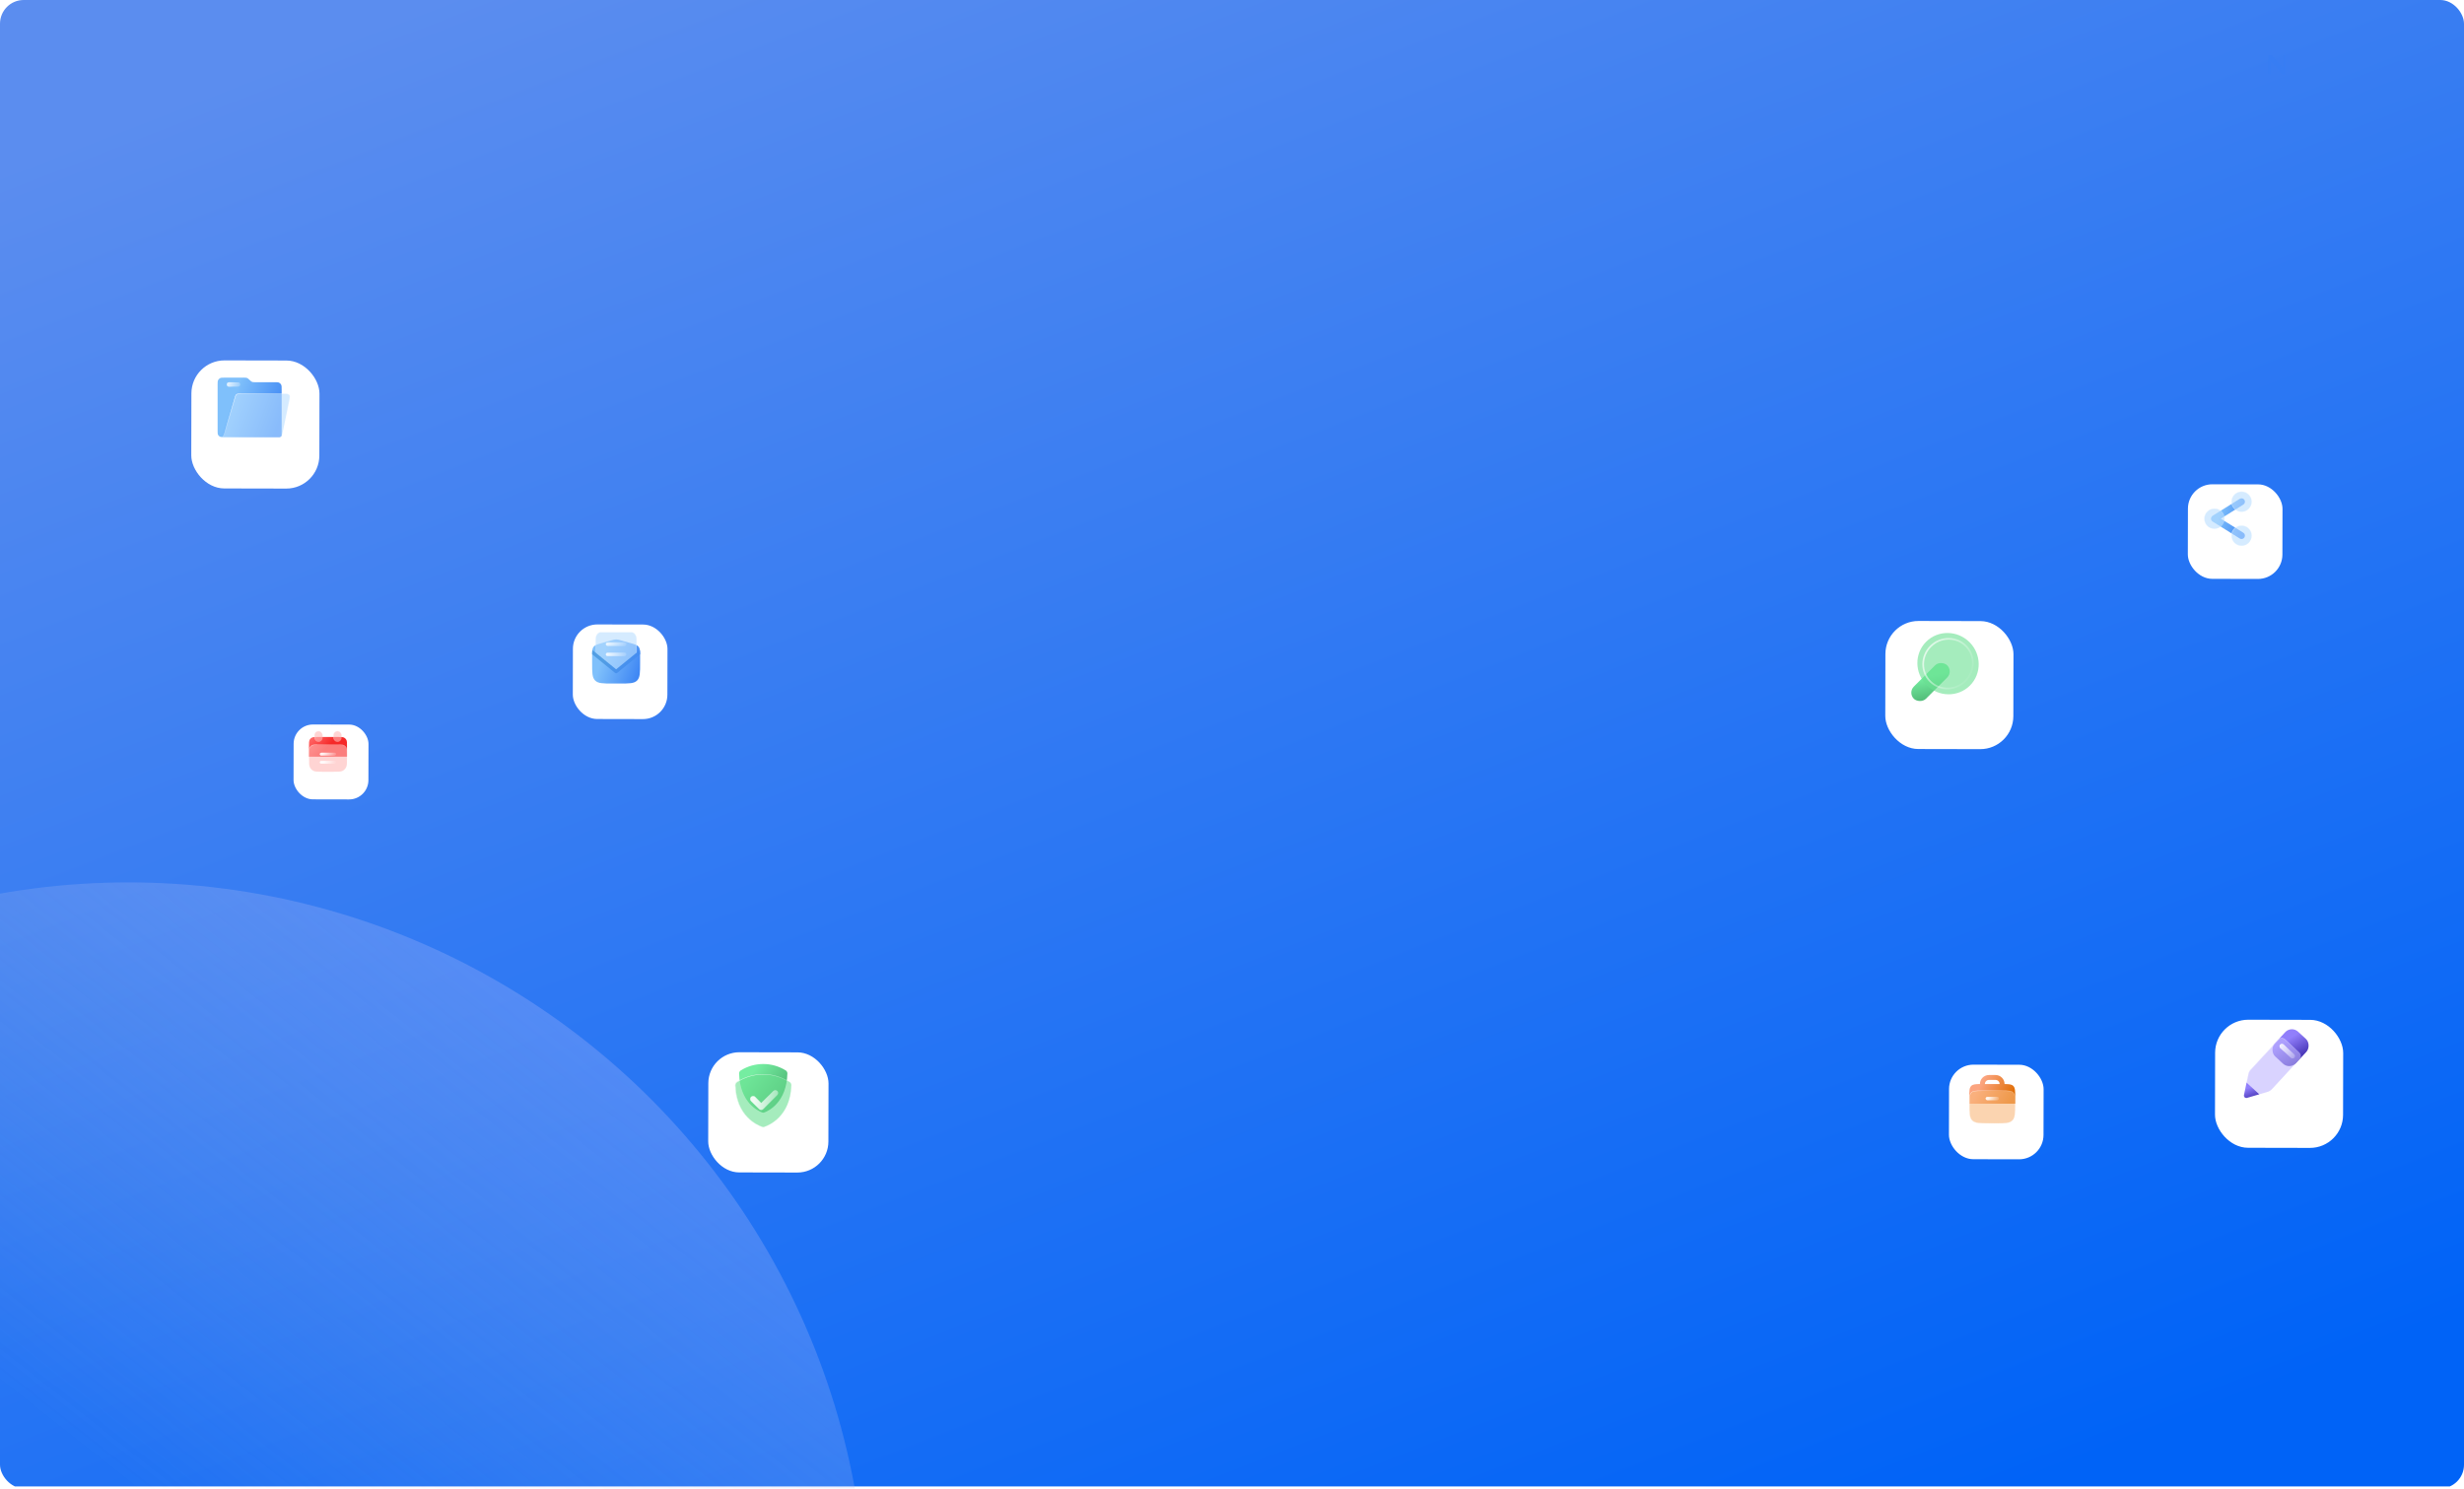 <svg width="3000" height="1813" viewBox="0 0 3000 1813" fill="none" xmlns="http://www.w3.org/2000/svg">
<g clip-path="url(#clip0_6778_1074)">
<rect y="-2.404" width="3000" height="1812.5" fill="url(#paint0_linear_6778_1074)"/>
<circle opacity="0.36" cx="156.25" cy="1973.56" r="899.038" fill="url(#paint1_linear_6778_1074)"/>
<path d="M2764.7 90.678H2761.71V67.275H2765.9L2780.12 83.348V67.275H2783.1V90.678H2778.9L2764.7 74.621V90.678Z" fill="#377DF3"/>
<g filter="url(#filter0_d_6778_1074)">
<rect x="2658.89" y="574.519" width="115.146" height="115.146" rx="29.738" transform="rotate(0.119 2658.89 574.519)" fill="white"/>
</g>
<path d="M2731.35 614.428C2733.28 613.218 2733.87 610.668 2732.66 608.732C2731.45 606.797 2728.9 606.209 2726.97 607.418L2693.98 628.038C2693.69 628.21 2693.42 628.42 2693.17 628.664C2692.39 629.449 2691.96 630.508 2691.96 631.587C2691.96 632.168 2692.08 632.753 2692.34 633.305C2692.54 633.747 2692.82 634.157 2693.17 634.511C2693.42 634.755 2693.69 634.964 2693.98 635.137L2726.97 655.756C2728.9 656.966 2731.45 656.377 2732.66 654.442C2733.87 652.506 2733.28 649.957 2731.35 648.747L2703.89 631.587L2731.35 614.428Z" fill="url(#paint2_linear_6778_1074)"/>
<g filter="url(#filter1_b_6778_1074)">
<circle cx="2696.1" cy="631.587" r="12.399" fill="#B9DDFF" fill-opacity="0.6"/>
<circle cx="2696.1" cy="631.587" r="12.207" stroke="url(#paint3_linear_6778_1074)" stroke-width="0.384"/>
</g>
<g filter="url(#filter2_b_6778_1074)">
<circle cx="2729.16" cy="610.923" r="12.399" fill="#B9DDFF" fill-opacity="0.6"/>
<circle cx="2729.16" cy="610.923" r="12.207" stroke="url(#paint4_linear_6778_1074)" stroke-width="0.384"/>
</g>
<g filter="url(#filter3_b_6778_1074)">
<circle cx="2729.16" cy="652.251" r="12.399" fill="#B9DDFF" fill-opacity="0.6"/>
<circle cx="2729.16" cy="652.251" r="12.207" stroke="url(#paint5_linear_6778_1074)" stroke-width="0.384"/>
</g>
<g filter="url(#filter4_d_6778_1074)">
<rect x="226.285" y="418.269" width="155.927" height="155.927" rx="40.27" transform="rotate(0.119 226.285 418.269)" fill="white"/>
</g>
<path d="M264.948 468.817C264.948 465.645 264.948 464.059 265.575 462.852C266.103 461.835 266.933 461.005 267.95 460.477C269.157 459.85 270.743 459.85 273.915 459.85H297.322C298.671 459.85 299.346 459.85 299.982 460.001C300.523 460.13 301.041 460.339 301.52 460.622C302.084 460.954 302.57 461.422 303.542 462.358L304.117 462.911C305.089 463.847 305.575 464.315 306.138 464.648C306.617 464.93 307.136 465.139 307.677 465.268C308.313 465.419 308.988 465.419 310.337 465.419H333.958C337.13 465.419 338.716 465.419 339.923 466.047C340.94 466.575 341.77 467.404 342.298 468.422C342.925 469.629 342.925 471.215 342.925 474.387V527.774C342.925 529.36 342.925 530.153 342.612 530.756C342.347 531.265 341.933 531.68 341.424 531.944C340.82 532.257 340.027 532.257 338.442 532.257H273.018C270.164 532.257 268.736 532.257 267.65 531.693C266.734 531.217 265.988 530.471 265.512 529.555C264.948 528.469 264.948 527.041 264.948 524.187V468.817Z" fill="url(#paint6_linear_6778_1074)"/>
<g filter="url(#filter5_b_6778_1074)">
<path d="M285.593 484.97C286.381 482.26 286.775 480.906 287.815 480.125C288.855 479.344 290.265 479.344 293.086 479.344H344.454C348.896 479.344 351.117 479.344 352.287 480.786C353.457 482.229 353 484.402 352.085 488.748L344.228 526.066C343.604 529.032 343.292 530.515 342.218 531.386C341.144 532.257 339.629 532.257 336.598 532.257H270.517C273.398 529.124 273.398 525.991 276.279 516.592C278.346 509.849 283.082 493.609 285.593 484.97Z" fill="#B9DDFF" fill-opacity="0.6"/>
<path d="M293.086 479.604H344.454C346.683 479.604 348.326 479.604 349.56 479.781C350.787 479.957 351.559 480.302 352.085 480.95C352.611 481.598 352.789 482.424 352.708 483.661C352.627 484.905 352.289 486.513 351.83 488.695L343.974 526.012C343.66 527.502 343.43 528.596 343.146 529.427C342.864 530.253 342.539 530.791 342.054 531.184C341.569 531.577 340.976 531.785 340.11 531.89C339.238 531.997 338.12 531.997 336.598 531.997H271.091C272.318 530.53 272.986 529.005 273.646 526.851C273.946 525.873 274.246 524.76 274.596 523.462C274.668 523.193 274.742 522.917 274.819 522.632C275.269 520.969 275.808 519.014 276.527 516.668C278.595 509.923 283.332 493.68 285.843 485.042C286.239 483.682 286.529 482.683 286.849 481.925C287.166 481.174 287.501 480.685 287.971 480.333C288.441 479.98 289.003 479.794 289.813 479.7C290.63 479.604 291.67 479.604 293.086 479.604Z" stroke="url(#paint7_linear_6778_1074)" stroke-width="0.52"/>
</g>
<path d="M278.873 465.627H290.012C291.436 465.627 292.589 466.781 292.589 468.204C292.589 469.628 291.436 470.781 290.012 470.781H278.873C277.45 470.781 276.296 469.628 276.296 468.204C276.296 466.781 277.45 465.627 278.873 465.627Z" fill="url(#paint8_linear_6778_1074)" fill-opacity="0.9" stroke="url(#paint9_linear_6778_1074)" stroke-width="0.416"/>
<g filter="url(#filter6_d_6778_1074)">
<rect x="2690.23" y="1221.15" width="155.927" height="155.927" rx="40.27" transform="rotate(0.119 2690.23 1221.15)" fill="white"/>
</g>
<rect x="2789.82" y="1248.77" width="35.202" height="41.069" rx="11.096" transform="rotate(42.727 2789.82 1248.77)" fill="url(#paint10_linear_6778_1074)"/>
<g filter="url(#filter7_b_6778_1074)">
<mask id="path-20-inside-1_6778_1074" fill="white">
<path d="M2773.9 1266.01C2776.1 1263.63 2779.81 1263.48 2782.19 1265.68L2799.43 1281.6C2801.81 1283.8 2801.96 1287.51 2799.76 1289.89L2766.14 1326.3C2764.69 1327.86 2762.85 1329 2760.81 1329.6L2750.8 1332.53L2735.28 1318.19L2737.41 1307.98C2737.84 1305.9 2738.83 1303.97 2740.28 1302.41L2773.9 1266.01Z"/>
</mask>
<path d="M2773.9 1266.01C2776.1 1263.63 2779.81 1263.48 2782.19 1265.68L2799.43 1281.6C2801.81 1283.8 2801.96 1287.51 2799.76 1289.89L2766.14 1326.3C2764.69 1327.86 2762.85 1329 2760.81 1329.6L2750.8 1332.53L2735.28 1318.19L2737.41 1307.98C2737.84 1305.9 2738.83 1303.97 2740.28 1302.41L2773.9 1266.01Z" fill="#BFB5FF" fill-opacity="0.6"/>
<path d="M2782.19 1265.68L2781.84 1266.06L2781.84 1266.06L2782.19 1265.68ZM2773.9 1266.01L2773.52 1265.66L2773.52 1265.66L2773.9 1266.01ZM2799.43 1281.6L2799.08 1281.99L2799.08 1281.99L2799.43 1281.6ZM2799.76 1289.89L2800.14 1290.25L2800.14 1290.25L2799.76 1289.89ZM2766.14 1326.3L2765.75 1325.94L2765.75 1325.94L2766.14 1326.3ZM2760.81 1329.6L2760.96 1330.09L2760.96 1330.09L2760.81 1329.6ZM2750.8 1332.53L2750.45 1332.91L2750.66 1333.11L2750.94 1333.02L2750.8 1332.53ZM2735.28 1318.19L2734.77 1318.09L2734.71 1318.38L2734.93 1318.58L2735.28 1318.19ZM2737.41 1307.98L2736.9 1307.87L2736.9 1307.87L2737.41 1307.98ZM2740.28 1302.41L2739.9 1302.06L2739.9 1302.06L2740.28 1302.41ZM2782.54 1265.3C2779.95 1262.91 2775.91 1263.07 2773.52 1265.66L2774.28 1266.36C2776.28 1264.19 2779.67 1264.06 2781.84 1266.06L2782.54 1265.3ZM2799.78 1281.22L2782.54 1265.3L2781.84 1266.06L2799.08 1281.99L2799.78 1281.22ZM2800.14 1290.25C2802.53 1287.66 2802.37 1283.62 2799.78 1281.22L2799.08 1281.99C2801.25 1283.99 2801.38 1287.37 2799.38 1289.54L2800.14 1290.25ZM2766.52 1326.65L2800.14 1290.25L2799.38 1289.54L2765.75 1325.94L2766.52 1326.65ZM2760.96 1330.09C2763.09 1329.47 2765.01 1328.28 2766.52 1326.65L2765.75 1325.94C2764.38 1327.44 2762.62 1328.53 2760.67 1329.1L2760.96 1330.09ZM2750.94 1333.02L2760.96 1330.09L2760.67 1329.1L2750.65 1332.03L2750.94 1333.02ZM2751.15 1332.14L2735.64 1317.81L2734.93 1318.58L2750.45 1332.91L2751.15 1332.14ZM2739.9 1302.06C2738.39 1303.69 2737.35 1305.7 2736.9 1307.87L2737.92 1308.09C2738.33 1306.1 2739.28 1304.26 2740.66 1302.76L2739.9 1302.06ZM2773.52 1265.66L2739.9 1302.06L2740.66 1302.76L2774.28 1266.36L2773.52 1265.66ZM2735.79 1318.3L2737.92 1308.09L2736.9 1307.87L2734.77 1318.09L2735.79 1318.3Z" fill="url(#paint11_linear_6778_1074)" mask="url(#path-20-inside-1_6778_1074)"/>
</g>
<g filter="url(#filter8_b_6778_1074)">
<rect width="23.468" height="5.867" rx="2.933" transform="matrix(-0.735 -0.679 -0.679 0.735 2795.45 1285.91)" fill="url(#paint12_linear_6778_1074)" fill-opacity="0.9"/>
<rect x="-0.294" y="0.012" width="23.052" height="5.451" rx="2.726" transform="matrix(-0.735 -0.679 -0.679 0.735 2794.95 1285.72)" stroke="url(#paint13_linear_6778_1074)" stroke-width="0.416"/>
</g>
<path d="M2750.8 1332.53L2735.29 1318.2L2732.1 1333.5C2731.65 1335.67 2733.67 1337.54 2735.79 1336.92L2750.8 1332.53Z" fill="url(#paint14_linear_6778_1074)"/>
<g filter="url(#filter9_d_6778_1074)">
<rect x="353.555" y="870.192" width="91.157" height="91.157" rx="23.542" transform="rotate(0.119 353.555 870.192)" fill="white"/>
</g>
<g filter="url(#filter10_b_6778_1074)">
<path d="M376.213 907.19C376.213 904.297 376.213 902.851 376.658 901.7C377.33 899.965 378.701 898.594 380.437 897.922C381.587 897.477 383.033 897.477 385.926 897.477H412.751C415.644 897.477 417.09 897.477 418.24 897.922C419.976 898.594 421.347 899.965 422.019 901.7C422.464 902.851 422.464 904.297 422.464 907.19V921.428H376.213V907.19Z" fill="url(#paint15_linear_6778_1074)"/>
</g>
<g filter="url(#filter11_b_6778_1074)">
<rect x="382.822" y="890.247" width="9.911" height="13.214" rx="4.955" fill="#FFB7B5" fill-opacity="0.6"/>
<rect x="382.974" y="890.399" width="9.607" height="12.911" rx="4.803" stroke="url(#paint16_linear_6778_1074)" stroke-width="0.304"/>
</g>
<g filter="url(#filter12_b_6778_1074)">
<rect x="405.946" y="890.247" width="9.911" height="13.214" rx="4.955" fill="#FFB7B5" fill-opacity="0.6"/>
<rect x="406.098" y="890.399" width="9.607" height="12.911" rx="4.803" stroke="url(#paint17_linear_6778_1074)" stroke-width="0.304"/>
</g>
<g filter="url(#filter13_b_6778_1074)">
<path d="M376.213 917.336C376.213 913.636 376.213 911.786 376.934 910.372C377.567 909.129 378.578 908.118 379.821 907.485C381.234 906.765 383.085 906.765 386.785 906.765H411.892C415.593 906.765 417.443 906.765 418.856 907.485C420.099 908.118 421.11 909.129 421.744 910.372C422.464 911.786 422.464 913.636 422.464 917.336V923.943C422.464 929.494 422.464 932.269 421.384 934.389C420.433 936.254 418.917 937.77 417.052 938.721C414.932 939.801 412.157 939.801 406.606 939.801H392.071C386.52 939.801 383.745 939.801 381.625 938.721C379.76 937.77 378.244 936.254 377.294 934.389C376.213 932.269 376.213 929.494 376.213 923.943V917.336Z" fill="#FFB7B5" fill-opacity="0.6"/>
<path d="M386.785 906.917H411.892C413.745 906.917 415.125 906.917 416.219 907.006C417.312 907.095 418.105 907.273 418.787 907.62C420.002 908.239 420.989 909.227 421.608 910.441C421.956 911.123 422.133 911.917 422.222 913.009C422.312 914.103 422.312 915.484 422.312 917.336V923.943C422.312 926.721 422.312 928.795 422.177 930.44C422.043 932.084 421.776 933.285 421.248 934.32C420.313 936.157 418.82 937.65 416.983 938.585C415.948 939.113 414.747 939.38 413.103 939.514C411.458 939.649 409.384 939.649 406.606 939.649H392.071C389.293 939.649 387.219 939.649 385.574 939.514C383.93 939.38 382.729 939.113 381.694 938.585C379.857 937.65 378.365 936.157 377.429 934.32C376.902 933.285 376.634 932.084 376.5 930.44C376.365 928.795 376.365 926.721 376.365 923.943V917.336C376.365 915.484 376.365 914.103 376.455 913.009C376.544 911.917 376.722 911.123 377.069 910.441C377.688 909.227 378.675 908.239 379.89 907.62C380.572 907.273 381.365 907.095 382.458 907.006C383.552 906.917 384.932 906.917 386.785 906.917Z" stroke="url(#paint18_linear_6778_1074)" stroke-width="0.304"/>
</g>
<g filter="url(#filter14_b_6778_1074)">
<rect x="409.25" y="916.676" width="3.304" height="19.822" rx="1.652" transform="rotate(90 409.25 916.676)" fill="url(#paint19_linear_6778_1074)" fill-opacity="0.9"/>
<rect x="409.128" y="916.797" width="3.061" height="19.578" rx="1.53" transform="rotate(90 409.128 916.797)" stroke="url(#paint20_linear_6778_1074)" stroke-width="0.243"/>
</g>
<g filter="url(#filter15_b_6778_1074)">
<rect x="409.25" y="926.587" width="3.304" height="19.822" rx="1.652" transform="rotate(90 409.25 926.587)" fill="url(#paint21_linear_6778_1074)" fill-opacity="0.9"/>
<rect x="409.128" y="926.708" width="3.061" height="19.578" rx="1.53" transform="rotate(90 409.128 926.708)" stroke="url(#paint22_linear_6778_1074)" stroke-width="0.243"/>
</g>
<g filter="url(#filter16_d_6778_1074)">
<rect x="692.547" y="745.192" width="115.146" height="115.146" rx="29.738" transform="rotate(0.119 692.547 745.192)" fill="white"/>
</g>
<g filter="url(#filter17_b_6778_1074)">
<path d="M720.932 799.039C720.932 792.979 720.932 789.949 722.615 787.718C724.298 785.487 727.212 784.654 733.038 782.99L743.264 780.068C746.681 779.092 748.39 778.604 750.143 778.604C751.896 778.604 753.605 779.092 757.021 780.068L767.247 782.99C773.074 784.654 775.988 785.487 777.671 787.718C779.354 789.949 779.354 792.979 779.354 799.039V807.313C779.354 819.116 779.354 825.018 775.687 828.685C772.02 832.351 766.119 832.351 754.316 832.351H745.97C734.167 832.351 728.266 832.351 724.599 828.685C720.932 825.018 720.932 819.116 720.932 807.313V799.039Z" fill="url(#paint23_linear_6778_1074)"/>
</g>
<g filter="url(#filter18_b_6778_1074)">
<path fill-rule="evenodd" clip-rule="evenodd" d="M731.364 769.757C727.907 769.757 725.104 773.624 725.104 778.394V797.298C737.363 806.598 743.816 815.613 750.142 815.659C756.603 815.706 762.932 806.589 775.18 797.298V778.394C775.18 773.624 772.378 769.757 768.921 769.757H731.364Z" fill="#B9DDFF" fill-opacity="0.6"/>
<path d="M725.296 778.394C725.296 776.045 725.987 773.926 727.093 772.399C728.2 770.872 729.712 769.949 731.364 769.949H768.921C770.572 769.949 772.085 770.872 773.191 772.399C774.298 773.926 774.988 776.045 774.988 778.394V797.203C770.604 800.535 766.974 803.846 763.833 806.712C762.608 807.829 761.457 808.879 760.365 809.836C758.406 811.552 756.638 812.967 754.961 813.951C753.285 814.934 751.712 815.479 750.144 815.467C748.608 815.456 747.053 814.901 745.383 813.913C743.712 812.926 741.94 811.513 739.974 809.804C738.871 808.845 737.707 807.792 736.467 806.672C733.315 803.822 729.674 800.53 725.296 797.203V778.394Z" stroke="url(#paint24_linear_6778_1074)" stroke-width="0.384"/>
</g>
<rect x="762.508" y="782.429" width="3.866" height="24.731" rx="1.933" transform="rotate(90 762.508 782.429)" fill="url(#paint25_linear_6778_1074)" fill-opacity="0.9" stroke="url(#paint26_linear_6778_1074)" stroke-width="0.307"/>
<rect x="762.508" y="794.948" width="3.866" height="24.731" rx="1.933" transform="rotate(90 762.508 794.948)" fill="url(#paint27_linear_6778_1074)" fill-opacity="0.9" stroke="url(#paint28_linear_6778_1074)" stroke-width="0.307"/>
<path fill-rule="evenodd" clip-rule="evenodd" d="M779.01 791.604C779.244 792.971 779.319 794.628 779.343 796.709L751.459 819.365C750.693 819.988 749.595 819.988 748.828 819.365L720.944 796.71C720.968 794.629 721.043 792.972 721.278 791.604L750.144 815.057L779.01 791.604Z" fill="url(#paint29_linear_6778_1074)"/>
<g filter="url(#filter19_d_6778_1074)">
<rect x="2368.03" y="1281.25" width="115.146" height="115.146" rx="29.738" transform="rotate(0.119 2368.03 1281.25)" fill="white"/>
</g>
<g filter="url(#filter20_b_6778_1074)">
<path fill-rule="evenodd" clip-rule="evenodd" d="M2410.64 1320.06V1320.05C2410.64 1313.99 2415.56 1309.07 2421.63 1309.07H2429.62C2435.69 1309.07 2440.6 1313.99 2440.6 1320.05V1320.06C2446.18 1320.1 2449.24 1320.39 2451.25 1322.39C2453.59 1324.73 2453.59 1328.5 2453.59 1336.03V1344.02H2397.66V1336.03C2397.66 1328.5 2397.66 1324.73 2400 1322.39C2402.01 1320.39 2405.06 1320.1 2410.64 1320.06ZM2416.63 1320.05C2416.63 1317.3 2418.87 1315.06 2421.63 1315.06H2429.62C2432.38 1315.06 2434.61 1317.3 2434.61 1320.05L2416.63 1320.05Z" fill="url(#paint30_linear_6778_1074)"/>
</g>
<g filter="url(#filter21_b_6778_1074)">
<path d="M2397.66 1344.02C2397.66 1336.49 2397.66 1332.72 2400 1330.38C2400 1330.38 2400 1330.38 2400 1330.38C2402.34 1328.04 2406.11 1328.04 2413.64 1328.04H2437.61C2445.14 1328.04 2448.91 1328.04 2451.25 1330.38C2451.25 1330.38 2451.25 1330.38 2451.25 1330.38C2453.59 1332.72 2453.59 1336.49 2453.59 1344.02V1344.02C2453.59 1355.32 2453.59 1360.97 2450.08 1364.48C2450.08 1364.48 2450.08 1364.48 2450.08 1364.48C2446.57 1367.99 2440.92 1367.99 2429.62 1367.99H2421.63C2410.33 1367.99 2404.68 1367.99 2401.17 1364.48C2401.17 1364.48 2401.17 1364.48 2401.17 1364.48C2397.66 1360.97 2397.66 1355.32 2397.66 1344.02V1344.02Z" fill="#F8B77B" fill-opacity="0.6"/>
<path d="M2450.08 1364.48L2449.94 1364.35C2448.23 1366.06 2445.99 1366.93 2442.74 1367.36C2439.5 1367.8 2435.27 1367.8 2429.62 1367.8H2421.63C2415.97 1367.8 2411.75 1367.8 2408.5 1367.36C2405.26 1366.93 2403.02 1366.06 2401.3 1364.35L2401.17 1364.48L2401.3 1364.35C2399.59 1362.63 2398.72 1360.39 2398.29 1357.15C2397.85 1353.9 2397.85 1349.68 2397.85 1344.02C2397.85 1340.25 2397.85 1337.44 2398.14 1335.28C2398.43 1333.13 2399.01 1331.65 2400.13 1330.52L2400.13 1330.52C2401.26 1329.39 2402.74 1328.82 2404.9 1328.53C2407.06 1328.24 2409.87 1328.24 2413.64 1328.24H2437.61C2441.38 1328.24 2444.19 1328.24 2446.35 1328.53C2448.5 1328.82 2449.98 1329.39 2451.11 1330.52C2452.24 1331.65 2452.82 1333.13 2453.1 1335.28C2453.4 1337.44 2453.4 1340.25 2453.4 1344.02C2453.4 1349.68 2453.4 1353.9 2452.96 1357.15C2452.52 1360.39 2451.65 1362.63 2449.94 1364.35L2450.08 1364.48Z" stroke="url(#paint31_linear_6778_1074)" stroke-width="0.384"/>
</g>
<g filter="url(#filter22_b_6778_1074)">
<rect x="2433.8" y="1335.75" width="3.838" height="16.12" rx="1.919" transform="rotate(90 2433.8 1335.75)" fill="url(#paint32_linear_6778_1074)" fill-opacity="0.9"/>
<rect x="2433.65" y="1335.91" width="3.531" height="15.813" rx="1.766" transform="rotate(90 2433.65 1335.91)" stroke="url(#paint33_linear_6778_1074)" stroke-width="0.307"/>
</g>
<g filter="url(#filter23_d_6778_1074)">
<rect x="2288.79" y="735.577" width="155.927" height="155.927" rx="40.27" transform="rotate(0.119 2288.79 735.577)" fill="white"/>
</g>
<rect x="2322.75" y="843.465" width="57.499" height="20.909" rx="10.454" transform="rotate(-45 2322.75 843.465)" fill="url(#paint34_linear_6778_1074)"/>
<g filter="url(#filter24_b_6778_1074)">
<path d="M2398.47 834.805C2384.03 849.239 2360.39 849.004 2345.67 834.279C2330.95 819.555 2330.71 795.917 2345.14 781.482C2359.58 767.048 2383.22 767.283 2397.94 782.007C2412.67 796.732 2412.9 820.37 2398.47 834.805Z" fill="#6AE092" fill-opacity="0.6"/>
</g>
<g filter="url(#filter25_b_6778_1074)">
<path d="M2350.16 829.787C2361.84 841.468 2380.99 841.198 2392.93 829.262C2404.86 817.326 2405.13 798.181 2393.45 786.5C2381.77 774.819 2362.62 775.089 2350.69 787.025C2338.75 798.961 2338.48 818.106 2350.16 829.787Z" stroke="url(#paint35_linear_6778_1074)" stroke-width="2.079"/>
</g>
<g filter="url(#filter26_d_6778_1074)">
<rect x="856.073" y="1262.02" width="146.332" height="146.332" rx="37.792" transform="rotate(0.119 856.073 1262.02)" fill="white"/>
</g>
<path d="M930.543 1354.71C936.066 1352.62 957.712 1342.23 958.67 1307.2C958.711 1305.71 957.932 1304.3 956.664 1303.51C939.892 1293.07 918.647 1293.07 901.875 1303.51C900.607 1304.3 899.828 1305.71 899.869 1307.2C900.827 1342.23 922.473 1352.62 927.996 1354.71C928.82 1355.02 929.719 1355.02 930.543 1354.71Z" fill="url(#paint36_linear_6778_1074)"/>
<g filter="url(#filter27_b_6778_1074)">
<path d="M900.062 1315.78L897.401 1317.3C895.872 1318.17 894.918 1319.82 894.976 1321.58C896.229 1359.56 922.251 1370.36 928.105 1372.32C928.875 1372.58 929.66 1372.58 930.43 1372.32C936.285 1370.36 962.306 1359.56 963.56 1321.58C963.618 1319.82 962.663 1318.17 961.135 1317.3L958.474 1315.78C940.376 1305.44 918.159 1305.44 900.062 1315.78Z" fill="#6AE092" fill-opacity="0.6"/>
<path d="M897.522 1317.51L900.183 1315.99C918.205 1305.69 940.33 1305.69 958.353 1315.99L961.014 1317.51C962.467 1318.34 963.371 1319.91 963.316 1321.57C962.691 1340.5 955.897 1352.64 948.545 1360.29C941.187 1367.94 933.258 1371.12 930.353 1372.09C929.633 1372.33 928.902 1372.33 928.182 1372.09C925.278 1371.12 917.348 1367.94 909.991 1360.29C902.638 1352.64 895.844 1340.5 895.22 1321.57C895.165 1319.91 896.069 1318.34 897.522 1317.51Z" stroke="url(#paint37_linear_6778_1074)" stroke-width="0.488"/>
</g>
<path d="M926.678 1343.08C926.715 1343.12 926.765 1343.14 926.816 1343.14C926.868 1343.14 926.918 1343.12 926.954 1343.08L941.522 1328.51C942.883 1327.15 945.089 1327.15 946.449 1328.51C947.81 1329.87 947.81 1332.08 946.449 1333.44L929.28 1350.61C928.627 1351.26 927.74 1351.63 926.816 1351.63C925.892 1351.63 925.006 1351.26 924.353 1350.61L914.542 1340.8C913.181 1339.44 913.181 1337.23 914.542 1335.87C915.902 1334.51 918.108 1334.51 919.469 1335.87L926.678 1343.08Z" fill="url(#paint38_linear_6778_1074)" fill-opacity="0.9" stroke="url(#paint39_linear_6778_1074)" stroke-width="0.39" stroke-linecap="round" stroke-linejoin="round"/>
</g>
<defs>
<filter id="filter0_d_6778_1074" x="2615" y="540.965" width="212.793" height="212.793" filterUnits="userSpaceOnUse" color-interpolation-filters="sRGB">
<feFlood flood-opacity="0" result="BackgroundImageFix"/>
<feColorMatrix in="SourceAlpha" type="matrix" values="0 0 0 0 0 0 0 0 0 0 0 0 0 0 0 0 0 0 127 0" result="hardAlpha"/>
<feMorphology radius="7.294" operator="erode" in="SourceAlpha" result="effect1_dropShadow_6778_1074"/>
<feOffset dx="5.05" dy="15.149"/>
<feGaussianBlur stdDeviation="28.055"/>
<feComposite in2="hardAlpha" operator="out"/>
<feColorMatrix type="matrix" values="0 0 0 0 0.085 0 0 0 0 0.203 0 0 0 0 0.312 0 0 0 0.1 0"/>
<feBlend mode="normal" in2="BackgroundImageFix" result="effect1_dropShadow_6778_1074"/>
<feBlend mode="normal" in="SourceGraphic" in2="effect1_dropShadow_6778_1074" result="shape"/>
</filter>
<filter id="filter1_b_6778_1074" x="2675.43" y="610.923" width="41.328" height="41.328" filterUnits="userSpaceOnUse" color-interpolation-filters="sRGB">
<feFlood flood-opacity="0" result="BackgroundImageFix"/>
<feGaussianBlur in="BackgroundImageFix" stdDeviation="4.133"/>
<feComposite in2="SourceAlpha" operator="in" result="effect1_backgroundBlur_6778_1074"/>
<feBlend mode="normal" in="SourceGraphic" in2="effect1_backgroundBlur_6778_1074" result="shape"/>
</filter>
<filter id="filter2_b_6778_1074" x="2708.49" y="590.259" width="41.328" height="41.328" filterUnits="userSpaceOnUse" color-interpolation-filters="sRGB">
<feFlood flood-opacity="0" result="BackgroundImageFix"/>
<feGaussianBlur in="BackgroundImageFix" stdDeviation="4.133"/>
<feComposite in2="SourceAlpha" operator="in" result="effect1_backgroundBlur_6778_1074"/>
<feBlend mode="normal" in="SourceGraphic" in2="effect1_backgroundBlur_6778_1074" result="shape"/>
</filter>
<filter id="filter3_b_6778_1074" x="2708.49" y="631.587" width="41.328" height="41.328" filterUnits="userSpaceOnUse" color-interpolation-filters="sRGB">
<feFlood flood-opacity="0" result="BackgroundImageFix"/>
<feGaussianBlur in="BackgroundImageFix" stdDeviation="4.133"/>
<feComposite in2="SourceAlpha" operator="in" result="effect1_backgroundBlur_6778_1074"/>
<feBlend mode="normal" in="SourceGraphic" in2="effect1_backgroundBlur_6778_1074" result="shape"/>
</filter>
<filter id="filter4_d_6778_1074" x="166.847" y="372.831" width="288.157" height="288.157" filterUnits="userSpaceOnUse" color-interpolation-filters="sRGB">
<feFlood flood-opacity="0" result="BackgroundImageFix"/>
<feColorMatrix in="SourceAlpha" type="matrix" values="0 0 0 0 0 0 0 0 0 0 0 0 0 0 0 0 0 0 127 0" result="hardAlpha"/>
<feMorphology radius="9.877" operator="erode" in="SourceAlpha" result="effect1_dropShadow_6778_1074"/>
<feOffset dx="6.838" dy="20.515"/>
<feGaussianBlur stdDeviation="37.99"/>
<feComposite in2="hardAlpha" operator="out"/>
<feColorMatrix type="matrix" values="0 0 0 0 0.085 0 0 0 0 0.203 0 0 0 0 0.312 0 0 0 0.1 0"/>
<feBlend mode="normal" in2="BackgroundImageFix" result="effect1_dropShadow_6778_1074"/>
<feBlend mode="normal" in="SourceGraphic" in2="effect1_dropShadow_6778_1074" result="shape"/>
</filter>
<filter id="filter5_b_6778_1074" x="259.377" y="468.204" width="104.749" height="75.192" filterUnits="userSpaceOnUse" color-interpolation-filters="sRGB">
<feFlood flood-opacity="0" result="BackgroundImageFix"/>
<feGaussianBlur in="BackgroundImageFix" stdDeviation="5.57"/>
<feComposite in2="SourceAlpha" operator="in" result="effect1_backgroundBlur_6778_1074"/>
<feBlend mode="normal" in="SourceGraphic" in2="effect1_backgroundBlur_6778_1074" result="shape"/>
</filter>
<filter id="filter6_d_6778_1074" x="2630.79" y="1175.72" width="288.157" height="288.157" filterUnits="userSpaceOnUse" color-interpolation-filters="sRGB">
<feFlood flood-opacity="0" result="BackgroundImageFix"/>
<feColorMatrix in="SourceAlpha" type="matrix" values="0 0 0 0 0 0 0 0 0 0 0 0 0 0 0 0 0 0 127 0" result="hardAlpha"/>
<feMorphology radius="9.877" operator="erode" in="SourceAlpha" result="effect1_dropShadow_6778_1074"/>
<feOffset dx="6.838" dy="20.515"/>
<feGaussianBlur stdDeviation="37.99"/>
<feComposite in2="hardAlpha" operator="out"/>
<feColorMatrix type="matrix" values="0 0 0 0 0.085 0 0 0 0 0.203 0 0 0 0 0.312 0 0 0 0.1 0"/>
<feBlend mode="normal" in2="BackgroundImageFix" result="effect1_dropShadow_6778_1074"/>
<feBlend mode="normal" in="SourceGraphic" in2="effect1_dropShadow_6778_1074" result="shape"/>
</filter>
<filter id="filter7_b_6778_1074" x="2724.19" y="1253.03" width="88.224" height="90.593" filterUnits="userSpaceOnUse" color-interpolation-filters="sRGB">
<feFlood flood-opacity="0" result="BackgroundImageFix"/>
<feGaussianBlur in="BackgroundImageFix" stdDeviation="5.548"/>
<feComposite in2="SourceAlpha" operator="in" result="effect1_backgroundBlur_6778_1074"/>
<feBlend mode="normal" in="SourceGraphic" in2="effect1_backgroundBlur_6778_1074" result="shape"/>
</filter>
<filter id="filter8_b_6778_1074" x="2753.25" y="1249.01" width="63.179" height="62.192" filterUnits="userSpaceOnUse" color-interpolation-filters="sRGB">
<feFlood flood-opacity="0" result="BackgroundImageFix"/>
<feGaussianBlur in="BackgroundImageFix" stdDeviation="11.096"/>
<feComposite in2="SourceAlpha" operator="in" result="effect1_backgroundBlur_6778_1074"/>
<feBlend mode="normal" in="SourceGraphic" in2="effect1_backgroundBlur_6778_1074" result="shape"/>
</filter>
<filter id="filter9_d_6778_1074" x="318.807" y="843.628" width="168.46" height="168.461" filterUnits="userSpaceOnUse" color-interpolation-filters="sRGB">
<feFlood flood-opacity="0" result="BackgroundImageFix"/>
<feColorMatrix in="SourceAlpha" type="matrix" values="0 0 0 0 0 0 0 0 0 0 0 0 0 0 0 0 0 0 127 0" result="hardAlpha"/>
<feMorphology radius="5.775" operator="erode" in="SourceAlpha" result="effect1_dropShadow_6778_1074"/>
<feOffset dx="3.998" dy="11.993"/>
<feGaussianBlur stdDeviation="22.21"/>
<feComposite in2="hardAlpha" operator="out"/>
<feColorMatrix type="matrix" values="0 0 0 0 0.085 0 0 0 0 0.203 0 0 0 0 0.312 0 0 0 0.1 0"/>
<feBlend mode="normal" in2="BackgroundImageFix" result="effect1_dropShadow_6778_1074"/>
<feBlend mode="normal" in="SourceGraphic" in2="effect1_dropShadow_6778_1074" result="shape"/>
</filter>
<filter id="filter10_b_6778_1074" x="369.606" y="890.87" width="59.465" height="37.165" filterUnits="userSpaceOnUse" color-interpolation-filters="sRGB">
<feFlood flood-opacity="0" result="BackgroundImageFix"/>
<feGaussianBlur in="BackgroundImageFix" stdDeviation="3.304"/>
<feComposite in2="SourceAlpha" operator="in" result="effect1_backgroundBlur_6778_1074"/>
<feBlend mode="normal" in="SourceGraphic" in2="effect1_backgroundBlur_6778_1074" result="shape"/>
</filter>
<filter id="filter11_b_6778_1074" x="376.215" y="883.64" width="23.125" height="26.429" filterUnits="userSpaceOnUse" color-interpolation-filters="sRGB">
<feFlood flood-opacity="0" result="BackgroundImageFix"/>
<feGaussianBlur in="BackgroundImageFix" stdDeviation="3.304"/>
<feComposite in2="SourceAlpha" operator="in" result="effect1_backgroundBlur_6778_1074"/>
<feBlend mode="normal" in="SourceGraphic" in2="effect1_backgroundBlur_6778_1074" result="shape"/>
</filter>
<filter id="filter12_b_6778_1074" x="399.339" y="883.64" width="23.125" height="26.429" filterUnits="userSpaceOnUse" color-interpolation-filters="sRGB">
<feFlood flood-opacity="0" result="BackgroundImageFix"/>
<feGaussianBlur in="BackgroundImageFix" stdDeviation="3.304"/>
<feComposite in2="SourceAlpha" operator="in" result="effect1_backgroundBlur_6778_1074"/>
<feBlend mode="normal" in="SourceGraphic" in2="effect1_backgroundBlur_6778_1074" result="shape"/>
</filter>
<filter id="filter13_b_6778_1074" x="369.606" y="900.158" width="59.465" height="46.25" filterUnits="userSpaceOnUse" color-interpolation-filters="sRGB">
<feFlood flood-opacity="0" result="BackgroundImageFix"/>
<feGaussianBlur in="BackgroundImageFix" stdDeviation="3.304"/>
<feComposite in2="SourceAlpha" operator="in" result="effect1_backgroundBlur_6778_1074"/>
<feBlend mode="normal" in="SourceGraphic" in2="effect1_backgroundBlur_6778_1074" result="shape"/>
</filter>
<filter id="filter14_b_6778_1074" x="382.821" y="910.068" width="33.036" height="16.518" filterUnits="userSpaceOnUse" color-interpolation-filters="sRGB">
<feFlood flood-opacity="0" result="BackgroundImageFix"/>
<feGaussianBlur in="BackgroundImageFix" stdDeviation="3.304"/>
<feComposite in2="SourceAlpha" operator="in" result="effect1_backgroundBlur_6778_1074"/>
<feBlend mode="normal" in="SourceGraphic" in2="effect1_backgroundBlur_6778_1074" result="shape"/>
</filter>
<filter id="filter15_b_6778_1074" x="382.821" y="919.979" width="33.036" height="16.518" filterUnits="userSpaceOnUse" color-interpolation-filters="sRGB">
<feFlood flood-opacity="0" result="BackgroundImageFix"/>
<feGaussianBlur in="BackgroundImageFix" stdDeviation="3.304"/>
<feComposite in2="SourceAlpha" operator="in" result="effect1_backgroundBlur_6778_1074"/>
<feBlend mode="normal" in="SourceGraphic" in2="effect1_backgroundBlur_6778_1074" result="shape"/>
</filter>
<filter id="filter16_d_6778_1074" x="648.654" y="711.638" width="212.793" height="212.793" filterUnits="userSpaceOnUse" color-interpolation-filters="sRGB">
<feFlood flood-opacity="0" result="BackgroundImageFix"/>
<feColorMatrix in="SourceAlpha" type="matrix" values="0 0 0 0 0 0 0 0 0 0 0 0 0 0 0 0 0 0 127 0" result="hardAlpha"/>
<feMorphology radius="7.294" operator="erode" in="SourceAlpha" result="effect1_dropShadow_6778_1074"/>
<feOffset dx="5.05" dy="15.149"/>
<feGaussianBlur stdDeviation="28.055"/>
<feComposite in2="hardAlpha" operator="out"/>
<feColorMatrix type="matrix" values="0 0 0 0 0.085 0 0 0 0 0.203 0 0 0 0 0.312 0 0 0 0.1 0"/>
<feBlend mode="normal" in2="BackgroundImageFix" result="effect1_dropShadow_6778_1074"/>
<feBlend mode="normal" in="SourceGraphic" in2="effect1_dropShadow_6778_1074" result="shape"/>
</filter>
<filter id="filter17_b_6778_1074" x="712.586" y="770.258" width="75.113" height="70.439" filterUnits="userSpaceOnUse" color-interpolation-filters="sRGB">
<feFlood flood-opacity="0" result="BackgroundImageFix"/>
<feGaussianBlur in="BackgroundImageFix" stdDeviation="4.173"/>
<feComposite in2="SourceAlpha" operator="in" result="effect1_backgroundBlur_6778_1074"/>
<feBlend mode="normal" in="SourceGraphic" in2="effect1_backgroundBlur_6778_1074" result="shape"/>
</filter>
<filter id="filter18_b_6778_1074" x="716.759" y="761.411" width="66.767" height="62.594" filterUnits="userSpaceOnUse" color-interpolation-filters="sRGB">
<feFlood flood-opacity="0" result="BackgroundImageFix"/>
<feGaussianBlur in="BackgroundImageFix" stdDeviation="4.173"/>
<feComposite in2="SourceAlpha" operator="in" result="effect1_backgroundBlur_6778_1074"/>
<feBlend mode="normal" in="SourceGraphic" in2="effect1_backgroundBlur_6778_1074" result="shape"/>
</filter>
<filter id="filter19_d_6778_1074" x="2324.13" y="1247.7" width="212.793" height="212.793" filterUnits="userSpaceOnUse" color-interpolation-filters="sRGB">
<feFlood flood-opacity="0" result="BackgroundImageFix"/>
<feColorMatrix in="SourceAlpha" type="matrix" values="0 0 0 0 0 0 0 0 0 0 0 0 0 0 0 0 0 0 127 0" result="hardAlpha"/>
<feMorphology radius="7.294" operator="erode" in="SourceAlpha" result="effect1_dropShadow_6778_1074"/>
<feOffset dx="5.05" dy="15.149"/>
<feGaussianBlur stdDeviation="28.055"/>
<feComposite in2="hardAlpha" operator="out"/>
<feColorMatrix type="matrix" values="0 0 0 0 0.085 0 0 0 0 0.203 0 0 0 0 0.312 0 0 0 0.1 0"/>
<feBlend mode="normal" in2="BackgroundImageFix" result="effect1_dropShadow_6778_1074"/>
<feBlend mode="normal" in="SourceGraphic" in2="effect1_dropShadow_6778_1074" result="shape"/>
</filter>
<filter id="filter20_b_6778_1074" x="2389.67" y="1301.08" width="71.908" height="50.935" filterUnits="userSpaceOnUse" color-interpolation-filters="sRGB">
<feFlood flood-opacity="0" result="BackgroundImageFix"/>
<feGaussianBlur in="BackgroundImageFix" stdDeviation="3.995"/>
<feComposite in2="SourceAlpha" operator="in" result="effect1_backgroundBlur_6778_1074"/>
<feBlend mode="normal" in="SourceGraphic" in2="effect1_backgroundBlur_6778_1074" result="shape"/>
</filter>
<filter id="filter21_b_6778_1074" x="2389.67" y="1320.05" width="71.908" height="55.928" filterUnits="userSpaceOnUse" color-interpolation-filters="sRGB">
<feFlood flood-opacity="0" result="BackgroundImageFix"/>
<feGaussianBlur in="BackgroundImageFix" stdDeviation="3.995"/>
<feComposite in2="SourceAlpha" operator="in" result="effect1_backgroundBlur_6778_1074"/>
<feBlend mode="normal" in="SourceGraphic" in2="effect1_backgroundBlur_6778_1074" result="shape"/>
</filter>
<filter id="filter22_b_6778_1074" x="2409.34" y="1327.41" width="32.812" height="20.53" filterUnits="userSpaceOnUse" color-interpolation-filters="sRGB">
<feFlood flood-opacity="0" result="BackgroundImageFix"/>
<feGaussianBlur in="BackgroundImageFix" stdDeviation="4.173"/>
<feComposite in2="SourceAlpha" operator="in" result="effect1_backgroundBlur_6778_1074"/>
<feBlend mode="normal" in="SourceGraphic" in2="effect1_backgroundBlur_6778_1074" result="shape"/>
</filter>
<filter id="filter23_d_6778_1074" x="2229.35" y="690.138" width="288.157" height="288.157" filterUnits="userSpaceOnUse" color-interpolation-filters="sRGB">
<feFlood flood-opacity="0" result="BackgroundImageFix"/>
<feColorMatrix in="SourceAlpha" type="matrix" values="0 0 0 0 0 0 0 0 0 0 0 0 0 0 0 0 0 0 127 0" result="hardAlpha"/>
<feMorphology radius="9.877" operator="erode" in="SourceAlpha" result="effect1_dropShadow_6778_1074"/>
<feOffset dx="6.838" dy="20.515"/>
<feGaussianBlur stdDeviation="37.99"/>
<feComposite in2="hardAlpha" operator="out"/>
<feColorMatrix type="matrix" values="0 0 0 0 0.085 0 0 0 0 0.203 0 0 0 0 0.312 0 0 0 0.1 0"/>
<feBlend mode="normal" in2="BackgroundImageFix" result="effect1_dropShadow_6778_1074"/>
<feBlend mode="normal" in="SourceGraphic" in2="effect1_dropShadow_6778_1074" result="shape"/>
</filter>
<filter id="filter24_b_6778_1074" x="2322.85" y="759.192" width="97.903" height="97.903" filterUnits="userSpaceOnUse" color-interpolation-filters="sRGB">
<feFlood flood-opacity="0" result="BackgroundImageFix"/>
<feGaussianBlur in="BackgroundImageFix" stdDeviation="5.808"/>
<feComposite in2="SourceAlpha" operator="in" result="effect1_backgroundBlur_6778_1074"/>
<feBlend mode="normal" in="SourceGraphic" in2="effect1_backgroundBlur_6778_1074" result="shape"/>
</filter>
<filter id="filter25_b_6778_1074" x="2328.91" y="765.247" width="85.792" height="85.792" filterUnits="userSpaceOnUse" color-interpolation-filters="sRGB">
<feFlood flood-opacity="0" result="BackgroundImageFix"/>
<feGaussianBlur in="BackgroundImageFix" stdDeviation="5.808"/>
<feComposite in2="SourceAlpha" operator="in" result="effect1_backgroundBlur_6778_1074"/>
<feBlend mode="normal" in="SourceGraphic" in2="effect1_backgroundBlur_6778_1074" result="shape"/>
</filter>
<filter id="filter26_d_6778_1074" x="800.293" y="1219.38" width="270.424" height="270.424" filterUnits="userSpaceOnUse" color-interpolation-filters="sRGB">
<feFlood flood-opacity="0" result="BackgroundImageFix"/>
<feColorMatrix in="SourceAlpha" type="matrix" values="0 0 0 0 0 0 0 0 0 0 0 0 0 0 0 0 0 0 127 0" result="hardAlpha"/>
<feMorphology radius="9.27" operator="erode" in="SourceAlpha" result="effect1_dropShadow_6778_1074"/>
<feOffset dx="6.417" dy="19.252"/>
<feGaussianBlur stdDeviation="35.653"/>
<feComposite in2="hardAlpha" operator="out"/>
<feColorMatrix type="matrix" values="0 0 0 0 0.085 0 0 0 0 0.203 0 0 0 0 0.312 0 0 0 0.1 0"/>
<feBlend mode="normal" in2="BackgroundImageFix" result="effect1_dropShadow_6778_1074"/>
<feBlend mode="normal" in="SourceGraphic" in2="effect1_dropShadow_6778_1074" result="shape"/>
</filter>
<filter id="filter27_b_6778_1074" x="885.163" y="1298.21" width="88.21" height="84.111" filterUnits="userSpaceOnUse" color-interpolation-filters="sRGB">
<feFlood flood-opacity="0" result="BackgroundImageFix"/>
<feGaussianBlur in="BackgroundImageFix" stdDeviation="4.906"/>
<feComposite in2="SourceAlpha" operator="in" result="effect1_backgroundBlur_6778_1074"/>
<feBlend mode="normal" in="SourceGraphic" in2="effect1_backgroundBlur_6778_1074" result="shape"/>
</filter>
<linearGradient id="paint0_linear_6778_1074" x1="-969.027" y1="583.05" x2="-98.917" y2="2812.37" gradientUnits="userSpaceOnUse">
<stop stop-color="#5B8DEF"/>
<stop offset="1" stop-color="#0063F7"/>
</linearGradient>
<linearGradient id="paint1_linear_6778_1074" x1="674.279" y1="1074.52" x2="117.788" y2="1778.85" gradientUnits="userSpaceOnUse">
<stop stop-color="#A0B0FF"/>
<stop offset="1" stop-color="#D9D9D9" stop-opacity="0"/>
</linearGradient>
<linearGradient id="paint2_linear_6778_1074" x1="2703.88" y1="617.638" x2="2736.66" y2="627.03" gradientUnits="userSpaceOnUse">
<stop stop-color="#7FC0FB"/>
<stop offset="1" stop-color="#4088F4"/>
</linearGradient>
<linearGradient id="paint3_linear_6778_1074" x1="2681.68" y1="620.578" x2="2704.36" y2="648.118" gradientUnits="userSpaceOnUse">
<stop stop-color="white"/>
<stop offset="1" stop-color="white" stop-opacity="0"/>
</linearGradient>
<linearGradient id="paint4_linear_6778_1074" x1="2712.63" y1="598.524" x2="2747.76" y2="631.587" gradientUnits="userSpaceOnUse">
<stop stop-color="white"/>
<stop offset="1" stop-color="white" stop-opacity="0"/>
</linearGradient>
<linearGradient id="paint5_linear_6778_1074" x1="2714.69" y1="639.853" x2="2743.62" y2="666.716" gradientUnits="userSpaceOnUse">
<stop stop-color="white"/>
<stop offset="1" stop-color="white" stop-opacity="0"/>
</linearGradient>
<linearGradient id="paint6_linear_6778_1074" x1="287.441" y1="475.689" x2="346.279" y2="497.479" gradientUnits="userSpaceOnUse">
<stop stop-color="#7FC0FB"/>
<stop offset="1" stop-color="#4088F4"/>
</linearGradient>
<linearGradient id="paint7_linear_6778_1074" x1="266.34" y1="483.123" x2="295.872" y2="554.341" gradientUnits="userSpaceOnUse">
<stop stop-color="white"/>
<stop offset="0.766" stop-color="white" stop-opacity="0"/>
</linearGradient>
<linearGradient id="paint8_linear_6778_1074" x1="274.818" y1="465.047" x2="297.687" y2="471.804" gradientUnits="userSpaceOnUse">
<stop stop-color="white"/>
<stop offset="1" stop-color="white" stop-opacity="0"/>
</linearGradient>
<linearGradient id="paint9_linear_6778_1074" x1="273.259" y1="466.607" x2="284.443" y2="470.989" gradientUnits="userSpaceOnUse">
<stop stop-color="white"/>
<stop offset="1" stop-color="white" stop-opacity="0"/>
</linearGradient>
<linearGradient id="paint10_linear_6778_1074" x1="2799.98" y1="1257.75" x2="2827.77" y2="1265.95" gradientUnits="userSpaceOnUse">
<stop stop-color="#917FFB"/>
<stop offset="1" stop-color="#3F2DAF"/>
</linearGradient>
<linearGradient id="paint11_linear_6778_1074" x1="2729.06" y1="1265.31" x2="2776.8" y2="1329.66" gradientUnits="userSpaceOnUse">
<stop stop-color="white"/>
<stop offset="0.766" stop-color="white" stop-opacity="0"/>
</linearGradient>
<linearGradient id="paint12_linear_6778_1074" x1="23.916" y1="3.271" x2="-9.957" y2="2.409" gradientUnits="userSpaceOnUse">
<stop stop-color="#FCFDFE"/>
<stop offset="1" stop-color="#FCFDFE" stop-opacity="0"/>
</linearGradient>
<linearGradient id="paint13_linear_6778_1074" x1="23.211" y1="4.035" x2="11.734" y2="5.867" gradientUnits="userSpaceOnUse">
<stop stop-color="white"/>
<stop offset="1" stop-color="white" stop-opacity="0"/>
</linearGradient>
<linearGradient id="paint14_linear_6778_1074" x1="2737.56" y1="1324.71" x2="2743.44" y2="1339.89" gradientUnits="userSpaceOnUse">
<stop stop-color="#917FFB"/>
<stop offset="1" stop-color="#3F2DAF"/>
</linearGradient>
<linearGradient id="paint15_linear_6778_1074" x1="371.382" y1="909.47" x2="385.735" y2="923.353" gradientUnits="userSpaceOnUse">
<stop stop-color="#FF6161"/>
<stop offset="1" stop-color="#F52828"/>
</linearGradient>
<linearGradient id="paint16_linear_6778_1074" x1="382.326" y1="891.191" x2="392.653" y2="903.019" gradientUnits="userSpaceOnUse">
<stop stop-color="white"/>
<stop offset="0.766" stop-color="white" stop-opacity="0"/>
</linearGradient>
<linearGradient id="paint17_linear_6778_1074" x1="405.45" y1="891.191" x2="415.777" y2="903.019" gradientUnits="userSpaceOnUse">
<stop stop-color="white"/>
<stop offset="0.766" stop-color="white" stop-opacity="0"/>
</linearGradient>
<linearGradient id="paint18_linear_6778_1074" x1="373.901" y1="909.124" x2="393.898" y2="951.882" gradientUnits="userSpaceOnUse">
<stop stop-color="white"/>
<stop offset="0.766" stop-color="white" stop-opacity="0"/>
</linearGradient>
<linearGradient id="paint19_linear_6778_1074" x1="415.03" y1="914.336" x2="410.776" y2="933.175" gradientUnits="userSpaceOnUse">
<stop stop-color="white" stop-opacity="0"/>
<stop offset="0.979" stop-color="white"/>
</linearGradient>
<linearGradient id="paint20_linear_6778_1074" x1="410.902" y1="916.676" x2="410.902" y2="936.497" gradientUnits="userSpaceOnUse">
<stop stop-color="white" stop-opacity="0"/>
<stop offset="1" stop-color="white"/>
</linearGradient>
<linearGradient id="paint21_linear_6778_1074" x1="413.627" y1="926.374" x2="410.589" y2="942.175" gradientUnits="userSpaceOnUse">
<stop stop-color="white" stop-opacity="0"/>
<stop offset="0.979" stop-color="white"/>
</linearGradient>
<linearGradient id="paint22_linear_6778_1074" x1="410.902" y1="926.587" x2="410.902" y2="946.408" gradientUnits="userSpaceOnUse">
<stop stop-color="white" stop-opacity="0"/>
<stop offset="1" stop-color="white"/>
</linearGradient>
<linearGradient id="paint23_linear_6778_1074" x1="737.784" y1="789.97" x2="781.866" y2="806.295" gradientUnits="userSpaceOnUse">
<stop stop-color="#7FC0FB"/>
<stop offset="1" stop-color="#4088F4"/>
</linearGradient>
<linearGradient id="paint24_linear_6778_1074" x1="752.229" y1="762.871" x2="751.353" y2="806.461" gradientUnits="userSpaceOnUse">
<stop stop-color="white"/>
<stop offset="0.996" stop-color="white" stop-opacity="0"/>
</linearGradient>
<linearGradient id="paint25_linear_6778_1074" x1="764.985" y1="811.261" x2="764.985" y2="777.651" gradientUnits="userSpaceOnUse">
<stop stop-color="white"/>
<stop offset="1" stop-color="white" stop-opacity="0"/>
</linearGradient>
<linearGradient id="paint26_linear_6778_1074" x1="754.364" y1="815.783" x2="772.404" y2="777.401" gradientUnits="userSpaceOnUse">
<stop stop-color="white"/>
<stop offset="1" stop-color="white" stop-opacity="0"/>
</linearGradient>
<linearGradient id="paint27_linear_6778_1074" x1="761.18" y1="820.045" x2="764.914" y2="789.755" gradientUnits="userSpaceOnUse">
<stop stop-color="white"/>
<stop offset="1" stop-color="white" stop-opacity="0"/>
</linearGradient>
<linearGradient id="paint28_linear_6778_1074" x1="756.814" y1="821.393" x2="771.4" y2="795.294" gradientUnits="userSpaceOnUse">
<stop stop-color="white"/>
<stop offset="1" stop-color="white" stop-opacity="0"/>
</linearGradient>
<linearGradient id="paint29_linear_6778_1074" x1="737.79" y1="797.779" x2="771.059" y2="821.448" gradientUnits="userSpaceOnUse">
<stop stop-color="#529EE3"/>
<stop offset="1" stop-color="#4088F4"/>
</linearGradient>
<linearGradient id="paint30_linear_6778_1074" x1="2413.79" y1="1316.72" x2="2450.63" y2="1336.98" gradientUnits="userSpaceOnUse">
<stop stop-color="#FBA47F"/>
<stop offset="1" stop-color="#DF6B00"/>
</linearGradient>
<linearGradient id="paint31_linear_6778_1074" x1="2393.66" y1="1331.68" x2="2459.41" y2="1379.2" gradientUnits="userSpaceOnUse">
<stop stop-color="white"/>
<stop offset="1" stop-color="white" stop-opacity="0"/>
</linearGradient>
<linearGradient id="paint32_linear_6778_1074" x1="2440.52" y1="1333.85" x2="2438.04" y2="1349.56" gradientUnits="userSpaceOnUse">
<stop stop-color="white" stop-opacity="0"/>
<stop offset="0.979" stop-color="white"/>
</linearGradient>
<linearGradient id="paint33_linear_6778_1074" x1="2435.72" y1="1335.75" x2="2435.72" y2="1351.87" gradientUnits="userSpaceOnUse">
<stop stop-color="white" stop-opacity="0"/>
<stop offset="1" stop-color="white"/>
</linearGradient>
<linearGradient id="paint34_linear_6778_1074" x1="2326.65" y1="828.564" x2="2297.7" y2="872.599" gradientUnits="userSpaceOnUse">
<stop stop-color="#75EDA1"/>
<stop offset="1" stop-color="#349256"/>
</linearGradient>
<linearGradient id="paint35_linear_6778_1074" x1="2317.37" y1="778.197" x2="2402.28" y2="826.994" gradientUnits="userSpaceOnUse">
<stop stop-color="white"/>
<stop offset="1" stop-color="white" stop-opacity="0"/>
</linearGradient>
<linearGradient id="paint36_linear_6778_1074" x1="912.928" y1="1310.87" x2="976.894" y2="1359.01" gradientUnits="userSpaceOnUse">
<stop stop-color="#75EDA1"/>
<stop offset="1" stop-color="#349256"/>
</linearGradient>
<linearGradient id="paint37_linear_6778_1074" x1="896.254" y1="1314.7" x2="981.393" y2="1377.48" gradientUnits="userSpaceOnUse">
<stop stop-color="white"/>
<stop offset="0.734" stop-color="white" stop-opacity="0"/>
</linearGradient>
<linearGradient id="paint38_linear_6778_1074" x1="918.692" y1="1336.65" x2="972.347" y2="1342.99" gradientUnits="userSpaceOnUse">
<stop stop-color="white"/>
<stop offset="1" stop-color="white" stop-opacity="0"/>
</linearGradient>
<linearGradient id="paint39_linear_6778_1074" x1="914.302" y1="1330.79" x2="936.252" y2="1338.11" gradientUnits="userSpaceOnUse">
<stop stop-color="white"/>
<stop offset="1" stop-color="white" stop-opacity="0"/>
</linearGradient>
<clipPath id="clip0_6778_1074">
<rect width="3000" height="1812.5" rx="28.846" fill="white"/>
</clipPath>
</defs>
</svg>
